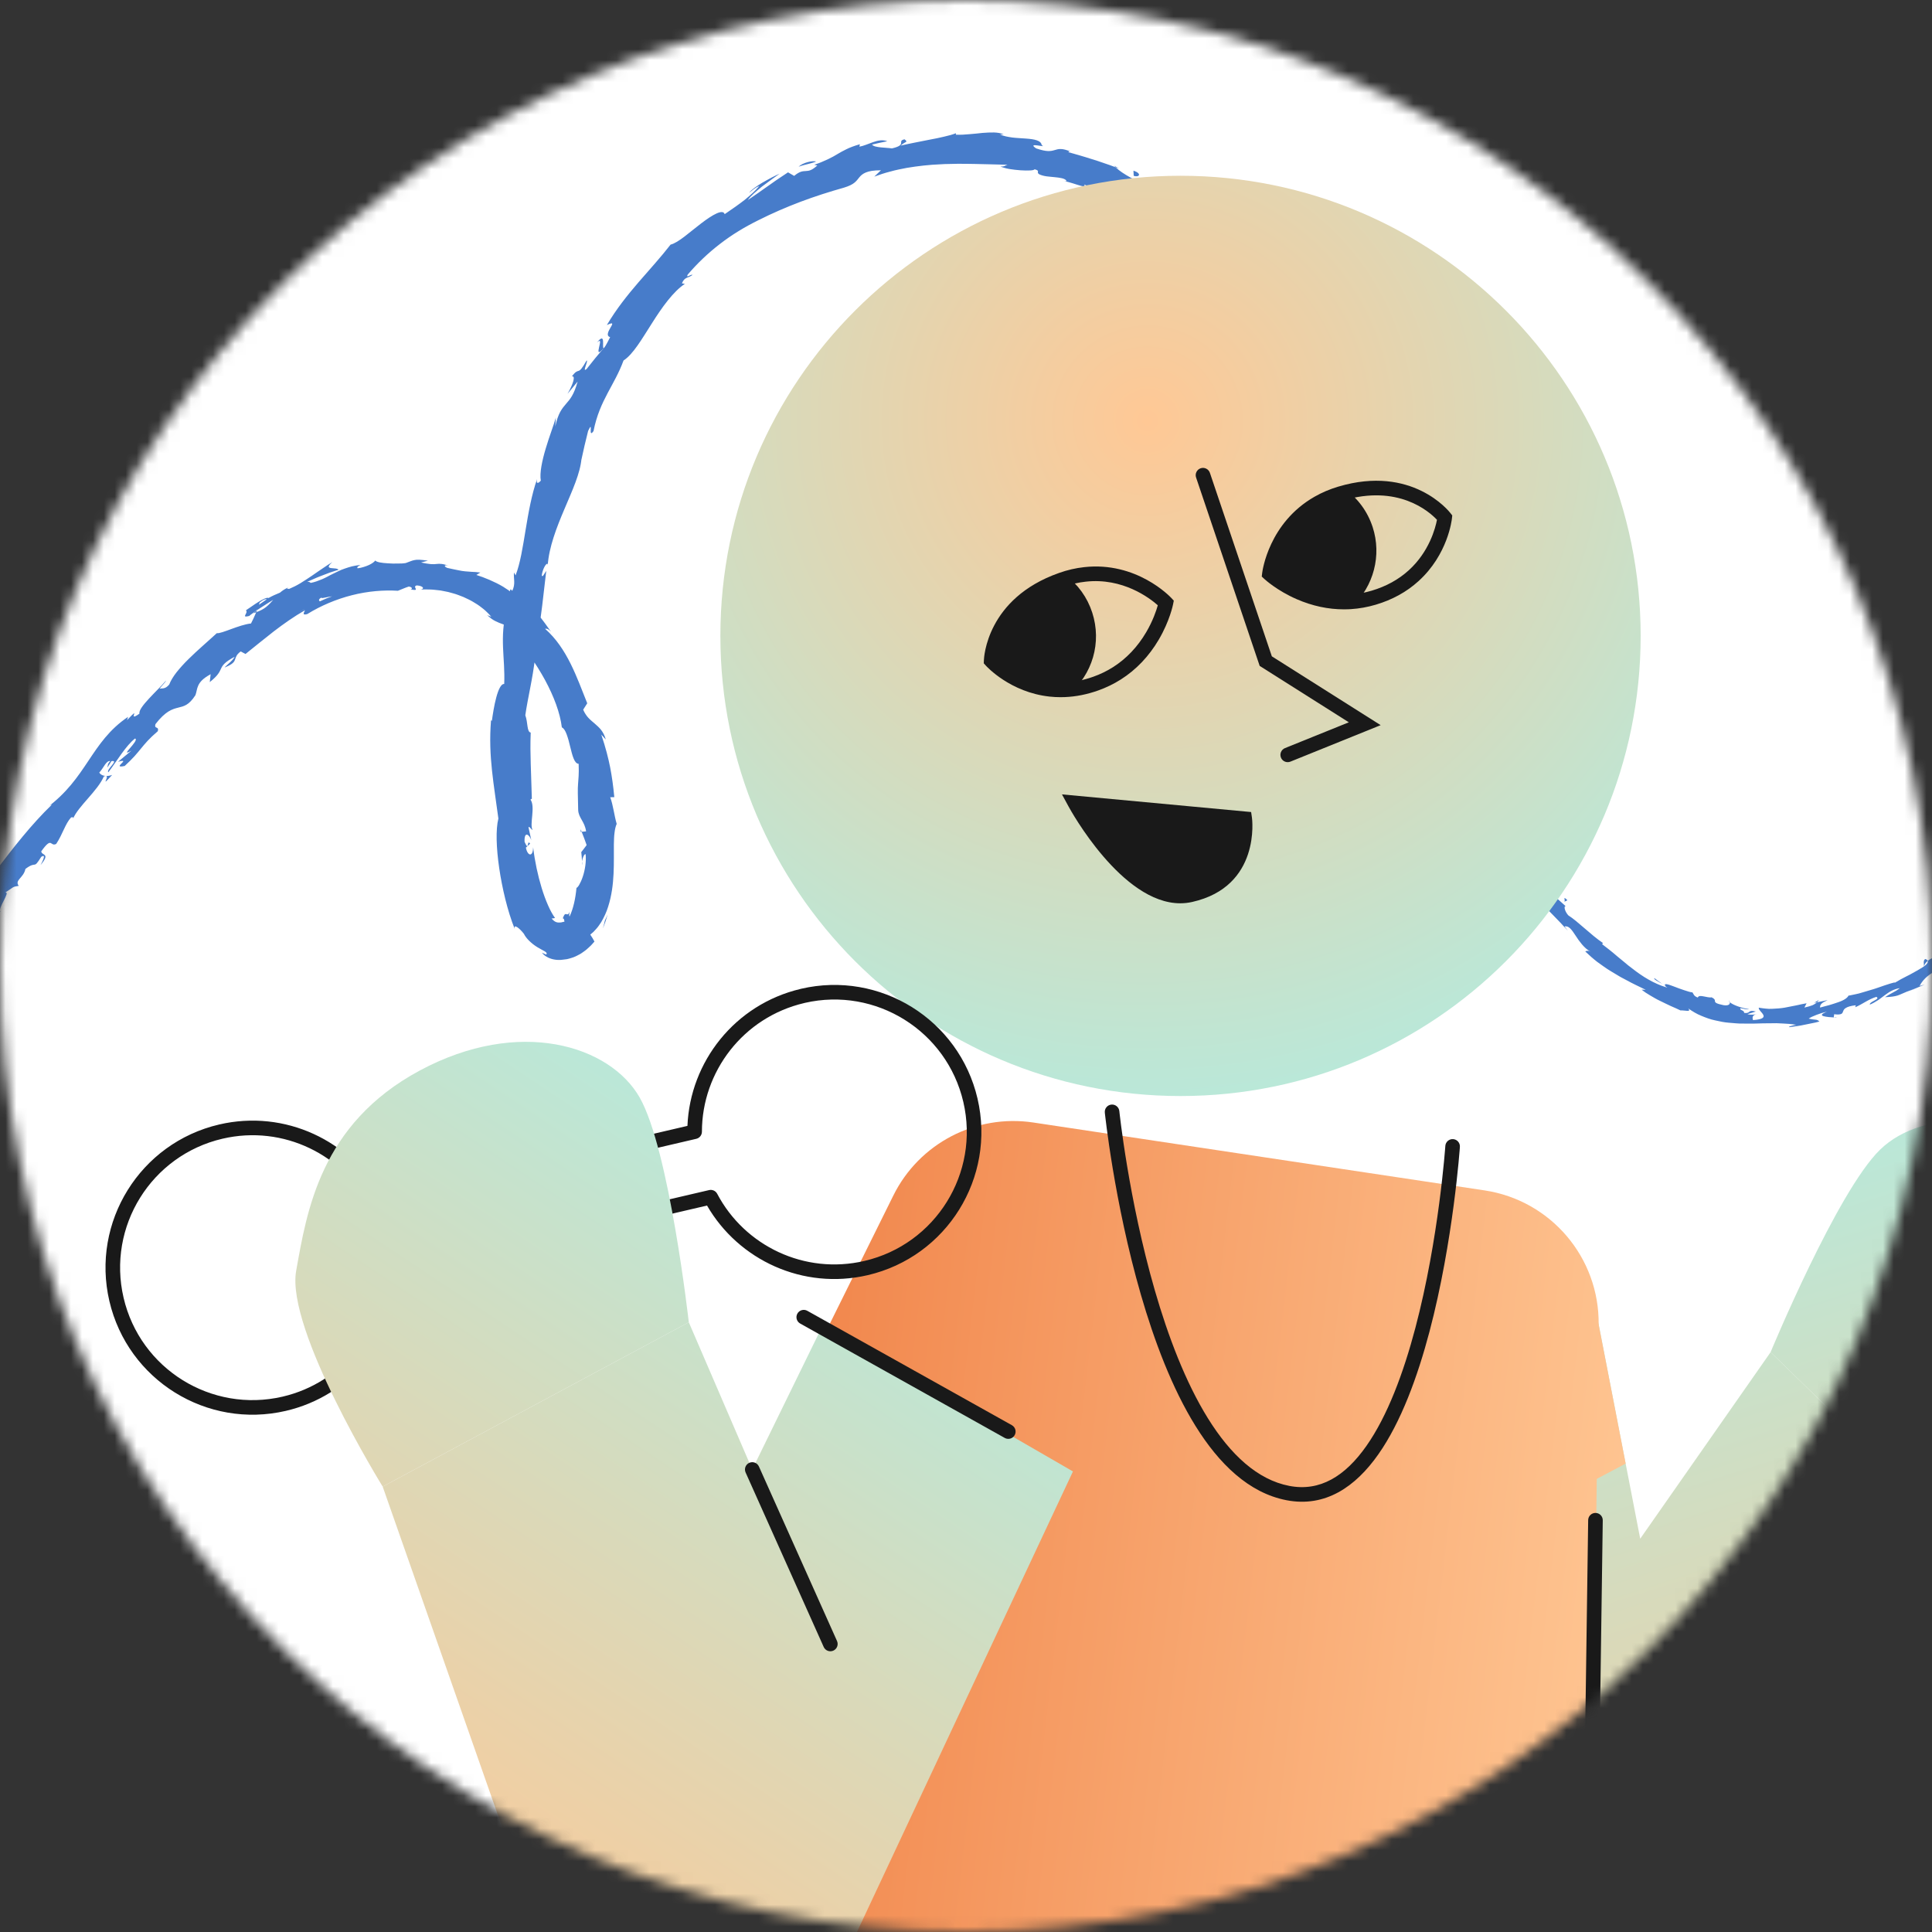 <svg width="177" height="177" viewBox="0 0 177 177" fill="none" xmlns="http://www.w3.org/2000/svg">
<rect x="0" y="0" width="177" height="177" fill="#333333" stroke="none"/>
<mask id="mask0_2220_5349" style="mask-type:luminance" maskUnits="userSpaceOnUse" x="0" y="0" width="177" height="177">
<path d="M88.5 177C137.377 177 177 137.377 177 88.5C177 39.623 137.377 0 88.5 0C39.623 0 0 39.623 0 88.5C0 137.377 39.623 177 88.5 177Z" fill="white"/>
</mask>
<g mask="url(#mask0_2220_5349)">
<path d="M123.743 269.306C223.087 269.306 303.622 188.771 303.622 89.426C303.622 -9.918 223.087 -90.453 123.743 -90.453C24.398 -90.453 -56.137 -9.918 -56.137 89.426C-56.137 188.771 24.398 269.306 123.743 269.306Z" fill="white"/>
<path d="M152.281 90.144C152.374 90.213 152.465 90.281 152.562 90.343C152.489 90.28 152.393 90.213 152.281 90.144Z" fill="#477CCA"/>
<path d="M132.821 64.35C132.919 64.583 132.997 64.666 133.038 64.665C132.929 64.457 132.837 64.285 132.821 64.35Z" fill="#477CCA"/>
<path d="M131.593 58.838C131.611 58.958 131.631 59.056 131.651 59.164C131.656 59.032 131.645 58.905 131.593 58.838Z" fill="#477CCA"/>
<path d="M152.28 90.144L151.574 89.614C151.451 89.71 151.919 89.916 152.28 90.144Z" fill="#477CCA"/>
<path d="M166.205 91.873L166.461 91.821C166.528 91.757 166.587 91.685 166.64 91.605L166.204 91.873H166.205Z" fill="#477CCA"/>
<path d="M176.386 87.857C176.165 87.976 176.271 88.334 176.267 88.522C176.292 88.421 176.337 88.334 176.395 88.252C176.454 88.168 176.528 88.093 176.615 88.024C176.582 87.961 176.511 87.905 176.386 87.857Z" fill="#477CCA"/>
<path d="M158.479 91.811C158.471 91.753 158.443 91.7 158.407 91.666C158.399 91.711 158.429 91.76 158.479 91.811Z" fill="#477CCA"/>
<path d="M129.392 48.485C129.395 48.506 129.396 48.514 129.4 48.533C129.526 48.789 129.47 48.639 129.392 48.485Z" fill="#477CCA"/>
<path d="M54.686 31.389C55.105 30.981 54.972 31.433 54.883 31.82C54.795 32.21 54.746 32.535 55.311 31.895C55.21 31.928 55.269 31.527 55.248 31.253C55.232 30.981 55.123 30.831 54.686 31.389Z" fill="#477CCA"/>
<path d="M55.311 31.895H55.314L55.428 31.764C55.379 31.818 55.352 31.848 55.311 31.895Z" fill="#477CCA"/>
<path d="M117.825 26.712C117.807 26.792 117.83 26.901 117.859 27.012C117.883 26.982 117.883 26.907 117.825 26.712Z" fill="#477CCA"/>
<path d="M126.579 42.831L126.452 42.395C126.489 42.573 126.537 42.711 126.579 42.831Z" fill="#477CCA"/>
<path d="M110.625 20.328C110.449 20.151 110.415 20.055 110.112 19.892C110.126 19.926 110.142 19.954 110.167 19.99C110.297 20.023 110.441 20.103 110.624 20.328H110.625Z" fill="#477CCA"/>
<path d="M102.079 15.184C102.115 15.232 102.171 15.279 102.218 15.326C102.31 15.36 102.42 15.399 102.516 15.435L102.079 15.183V15.184Z" fill="#477CCA"/>
<path d="M10.276 70.994C10.056 71.076 9.883 71.094 9.729 71.091C10.022 71.163 9.125 72.259 10.276 70.994Z" fill="#477CCA"/>
<path d="M108.517 22.382L107.946 21.917C107.756 21.76 107.565 21.606 107.367 21.46C107.527 21.591 107.71 21.742 107.903 21.902C108.098 22.06 108.307 22.224 108.517 22.382Z" fill="#477CCA"/>
<path d="M53.348 79.239C53.344 79.129 53.333 79.017 53.325 78.906C53.309 79.033 53.315 79.152 53.348 79.239Z" fill="#477CCA"/>
<path d="M103.647 19.188C103.478 18.951 103.265 18.755 103.031 18.578C102.963 18.575 102.891 18.564 102.836 18.583L103.647 19.188Z" fill="#477CCA"/>
<path d="M9.724 71.09H9.73C9.73 71.09 9.728 71.088 9.724 71.09Z" fill="#477CCA"/>
<path d="M3.724 79.24C4.665 78.129 3.799 78.409 3.783 77.992C4.8 76.567 4.578 77.608 5.149 77.316C5.755 76.404 5.966 75.484 6.516 74.885C6.617 74.892 6.743 74.793 6.696 74.998C7.163 73.873 8.954 72.442 9.514 71.134C9.614 71.09 9.678 71.082 9.723 71.089C9.397 71.081 9.192 70.936 9.094 70.783C9.536 70.298 9.707 69.681 10.109 69.723C9.824 70.008 9.894 70.12 9.836 70.326L10.211 69.733C10.97 69.601 9.677 70.52 9.926 70.755C10.734 69.678 11.552 68.293 12.373 67.658C12.836 67.818 10.796 69.472 12.038 68.775C11.629 69.112 11.217 69.449 10.812 69.793C12.156 69.408 10.112 70.453 11.424 70.174C11.805 69.819 12.092 69.535 12.324 69.277C12.557 69.021 12.739 68.792 12.924 68.568C13.294 68.119 13.662 67.666 14.451 66.995C14.613 66.492 14.084 66.838 14.248 66.334C14.704 65.743 15.091 65.401 15.425 65.188C15.763 64.979 16.051 64.899 16.317 64.833C16.847 64.698 17.295 64.63 17.902 63.692C18.015 63.398 18.019 63.108 18.168 62.794C18.241 62.637 18.351 62.474 18.528 62.302C18.706 62.133 18.953 61.955 19.297 61.766L19.218 62.49C19.998 61.868 20.109 61.554 20.251 61.254C20.391 60.955 20.564 60.669 21.501 60.17C21.414 60.362 21.129 60.635 20.9 60.841C20.672 61.05 20.503 61.198 20.639 61.126C21.293 60.861 21.441 60.667 21.525 60.447C21.61 60.23 21.631 59.988 22.052 59.681L22.492 59.915C23.317 59.254 24.176 58.553 25.074 57.851C25.977 57.158 26.932 56.484 27.941 55.906C27.888 56.086 27.607 56.397 28.144 56.263C29.376 55.498 30.805 54.891 32.254 54.527C33.697 54.158 35.162 54.044 36.455 54.123C36.616 54.052 36.78 53.992 36.945 53.925C37.11 53.862 37.279 53.786 37.448 53.737C37.683 53.755 37.868 53.935 37.616 53.996C38.113 54.096 38.129 54.037 38.087 53.935C38.043 53.837 37.933 53.688 38.186 53.633C38.777 53.675 38.922 53.943 38.546 54.017C38.658 54.011 38.778 53.999 38.902 53.999C39.027 54.002 39.155 54.004 39.288 54.006C39.422 54.011 39.563 54.007 39.705 54.025C39.846 54.04 39.992 54.056 40.141 54.072C40.216 54.081 40.291 54.09 40.367 54.098C40.443 54.112 40.517 54.127 40.594 54.142C40.747 54.172 40.902 54.203 41.059 54.235C41.214 54.272 41.37 54.319 41.527 54.364C41.684 54.409 41.843 54.454 41.995 54.516C42.149 54.576 42.303 54.634 42.457 54.694C42.608 54.758 42.756 54.834 42.903 54.904C43.2 55.041 43.472 55.218 43.737 55.382C43.869 55.464 43.989 55.562 44.109 55.652C44.228 55.745 44.345 55.831 44.45 55.928C44.659 56.124 44.852 56.308 45.007 56.503C44.888 56.449 44.761 56.409 44.638 56.363C44.706 56.427 44.775 56.484 44.84 56.536C44.903 56.592 44.966 56.641 45.027 56.686C45.15 56.775 45.268 56.846 45.386 56.903C45.616 57.022 45.83 57.101 46.046 57.178C46.263 57.253 46.459 57.353 46.661 57.502C46.864 57.648 47.048 57.87 47.224 58.197L46.987 58.038C48.068 59.331 49.111 60.794 49.928 62.291C50.738 63.788 51.315 65.311 51.473 66.639C51.644 66.71 51.794 66.949 51.913 67.275C51.974 67.437 52.031 67.62 52.086 67.811C52.135 68.003 52.185 68.204 52.236 68.403C52.337 68.8 52.427 69.19 52.548 69.481C52.664 69.772 52.81 69.968 53.013 69.977C53.054 70.989 52.983 71.359 52.959 71.823C52.919 72.286 52.938 72.844 52.97 74.216C53.007 74.942 53.567 75.253 53.694 76.164L53.289 76.205C53.373 76.406 53.447 76.606 53.524 76.809C53.601 77.013 53.676 77.217 53.745 77.422C53.582 77.642 53.423 77.857 53.252 78.067L53.293 78.486L53.322 78.903C53.368 78.576 53.536 78.205 53.65 78.258C53.723 78.922 53.594 79.727 53.386 80.332C53.181 80.94 52.917 81.345 52.814 81.337C52.727 82.298 52.529 83.238 52.18 83.965C52.079 83.837 52.235 83.467 52.28 83.118C52.256 83.291 52.224 83.417 52.196 83.518C52.162 83.608 52.13 83.667 52.098 83.705C52.035 83.781 51.978 83.774 51.919 83.758C51.862 83.743 51.805 83.724 51.748 83.77C51.719 83.792 51.692 83.838 51.66 83.897C51.644 83.924 51.627 83.957 51.611 83.999C51.595 84.04 51.578 84.095 51.558 84.138C51.629 84.138 51.663 84.189 51.679 84.253C51.697 84.316 51.697 84.394 51.716 84.432C51.685 84.437 51.655 84.454 51.622 84.458C51.589 84.462 51.558 84.469 51.527 84.477C51.495 84.482 51.465 84.501 51.432 84.503C51.407 84.505 51.379 84.508 51.352 84.512C51.273 84.522 51.188 84.519 51.108 84.514C51.067 84.51 51.027 84.497 50.986 84.489C50.947 84.475 50.909 84.459 50.87 84.44C50.832 84.417 50.798 84.402 50.757 84.369C50.686 84.31 50.61 84.231 50.534 84.152C50.643 84.138 50.749 84.129 50.85 84.103C50.655 83.838 50.418 83.421 50.209 82.941C49.996 82.461 49.798 81.916 49.622 81.342C49.27 80.191 48.999 78.921 48.842 77.618C48.835 78.566 48.325 78.427 48.179 77.654L48.568 77.294C48.248 76.822 48.498 78.124 48.06 77.13C48.007 76.127 48.478 76.418 48.674 76.966C48.583 76.573 48.496 76.179 48.415 75.781C48.537 75.701 48.627 75.978 48.797 76.035C48.642 75.802 48.709 75.274 48.759 74.724C48.807 74.173 48.845 73.599 48.599 73.249L48.725 73.177C48.682 71.844 48.651 70.876 48.623 69.969C48.597 69.059 48.578 68.208 48.621 67.115C48.253 67.054 48.378 66.203 48.126 65.529C48.354 63.919 48.809 62.164 49.022 60.232C49.017 58.852 48.763 59.796 48.627 59.155C48.97 59.099 49.225 57.172 49.317 58.206C49.468 57.047 49.565 56.308 49.673 55.491C49.768 54.67 49.873 53.772 50.045 52.299C49.842 52.584 49.708 52.927 49.635 52.719C49.692 52.179 50.033 51.55 50.175 51.662L50.179 51.808C50.289 50.129 50.996 48.318 51.715 46.627C52.434 44.933 53.159 43.361 53.274 42.01L53.256 42.16C53.446 41.266 53.653 40.372 53.88 39.481C54.407 38.342 53.832 40.272 54.375 39.492C54.665 38.03 55.162 36.974 55.67 36.011C56.183 35.045 56.705 34.167 57.125 33.027C58.011 32.455 58.812 31.046 59.733 29.607C60.641 28.167 61.685 26.699 62.743 26.009L62.474 25.958C62.598 25.645 62.755 25.524 62.922 25.448C63.088 25.37 63.266 25.331 63.447 25.185C63.268 25.103 62.824 25.538 62.999 25.163C63.874 24.137 64.867 23.188 65.954 22.353C66.497 21.934 67.062 21.541 67.648 21.183C68.235 20.821 68.828 20.498 69.47 20.179C70.735 19.542 72.036 18.979 73.35 18.482C74.665 17.988 75.992 17.565 77.314 17.193C77.794 17.047 78.084 16.898 78.286 16.732C78.49 16.567 78.605 16.39 78.743 16.225C78.882 16.064 79.045 15.914 79.337 15.796C79.483 15.739 79.66 15.684 79.885 15.652C80.11 15.62 80.381 15.601 80.709 15.598L80.098 16.182C80.578 16.006 81.066 15.841 81.566 15.716C82.062 15.575 82.571 15.478 83.079 15.38C84.101 15.21 85.138 15.091 86.173 15.052L86.56 15.031L86.948 15.023C87.207 15.019 87.465 15.009 87.723 15.006C88.238 15.013 88.752 15.002 89.263 15.02C90.286 15.031 91.298 15.079 92.306 15.095C92.056 15.159 92.034 15.29 91.648 15.248C91.748 15.298 91.871 15.342 92.01 15.377C92.148 15.417 92.302 15.454 92.464 15.482C92.789 15.541 93.149 15.571 93.484 15.601C93.82 15.628 94.136 15.624 94.371 15.615C94.606 15.604 94.761 15.568 94.779 15.506C95.382 15.664 94.871 15.764 95.215 15.971C95.41 16.062 95.638 16.121 95.881 16.155C96.124 16.19 96.38 16.203 96.62 16.231C97.103 16.282 97.541 16.33 97.706 16.555C97.762 16.628 97.452 16.576 97.297 16.56C97.44 16.557 97.66 16.617 97.908 16.686C98.155 16.758 98.429 16.836 98.668 16.917C99.147 17.073 99.512 17.157 99.328 16.898C99.668 17.061 100 17.218 100.335 17.344C100.67 17.473 100.996 17.597 101.314 17.718C101.473 17.779 101.632 17.837 101.783 17.901C101.935 17.968 102.083 18.035 102.228 18.104C102.517 18.245 102.79 18.393 103.029 18.584C103.248 18.584 103.496 18.67 103.751 18.792C104.005 18.917 104.26 19.089 104.506 19.242C104.629 19.32 104.748 19.392 104.862 19.459C104.974 19.527 105.081 19.585 105.181 19.629C105.382 19.715 105.555 19.738 105.684 19.648C105.582 19.761 105.658 19.928 105.84 20.122C106.019 20.321 106.304 20.547 106.631 20.768C106.956 20.993 107.316 21.228 107.661 21.417C108 21.614 108.314 21.782 108.549 21.869C108.366 21.844 108.504 22.007 108.631 22.17C108.757 22.335 108.864 22.51 108.643 22.489C109.498 23.15 110.317 23.724 110.375 23.368C110.647 23.825 110.973 24.212 111.341 24.536C111.706 24.863 112.087 25.155 112.455 25.425C112.816 25.703 113.147 25.976 113.401 26.262C113.65 26.554 113.811 26.872 113.833 27.232C116.242 29.426 118.212 31.784 119.88 34.245C119.738 34.299 119.562 34.152 119.362 33.913C119.158 33.676 118.935 33.343 118.714 33.017C118.268 32.369 117.813 31.762 117.596 31.991C118.038 32.53 118.457 32.999 118.836 33.455C119.027 33.681 119.22 33.897 119.4 34.115C119.577 34.336 119.752 34.552 119.928 34.769C120.62 35.64 121.24 36.566 121.832 37.836C121.959 38.179 121.855 38.116 121.695 37.947C121.533 37.779 121.307 37.51 121.206 37.427C121.598 38.011 121.922 38.622 122.242 39.222C122.398 39.525 122.541 39.831 122.686 40.132C122.829 40.435 122.975 40.733 123.104 41.038C123.374 41.641 123.642 42.235 123.905 42.821C124.039 43.112 124.176 43.402 124.321 43.685C124.459 43.972 124.602 44.255 124.753 44.532C124.699 44.546 124.545 44.316 124.41 44.094C124.608 44.549 124.747 45.195 124.979 45.048L124.734 44.625C124.773 44.186 125.144 44.568 125.532 45.07C125.91 45.575 126.306 46.198 126.419 46.205C125.906 45.937 126.086 46.539 126.191 47.097C126.303 47.655 126.368 48.157 125.689 47.681C125.842 47.972 126.096 48.319 126.243 48.192C126.348 48.668 126.289 48.848 125.946 48.444C126.287 49.266 126.473 49.507 126.64 49.733C126.722 49.847 126.801 49.957 126.884 50.136C126.966 50.315 127.056 50.563 127.168 50.952C127.041 50.983 126.9 50.684 126.707 50.57C126.943 50.924 127.18 51.282 127.394 51.718C127.602 52.156 127.778 52.677 127.903 53.351C127.805 53.292 127.748 53.471 127.643 53.077C127.81 53.637 127.981 54.154 128.168 54.649C128.26 54.896 128.357 55.139 128.453 55.38C128.544 55.623 128.634 55.865 128.726 56.108C129.087 57.073 129.408 58.12 129.623 59.423C128.871 58.814 129.675 60.339 129.242 60.608C129.425 61.052 129.597 61.498 129.789 61.938C129.809 61.731 129.826 61.527 129.851 61.321C129.934 61.621 130.05 61.902 130.165 62.175C130.279 62.448 130.403 62.709 130.527 62.966C130.649 63.222 130.763 63.475 130.86 63.73C130.961 63.983 131.043 64.239 131.094 64.503L130.597 63.699L131.027 64.783C131.173 65.143 131.325 65.5 131.475 65.859C131.383 65.424 131.28 64.994 131.196 64.559C131.861 65.65 131.732 64.222 132.174 65.807C132.091 65.661 132.2 65.949 132.329 66.36C132.393 66.566 132.462 66.803 132.512 67.032C132.567 67.26 132.602 67.482 132.597 67.658C132.597 67.658 132.595 67.654 132.594 67.656C132.97 68.162 133.372 68.669 133.632 69.55C133.588 69.831 133.056 69.601 133.026 69.785C133.344 69.974 133.662 70.626 134.022 71.281C134.37 71.941 134.759 72.604 135.124 72.844C134.917 72.666 134.681 72.771 134.673 72.87C134.849 72.97 135.023 73.069 135.203 73.166C135.379 73.721 135.375 73.821 135.149 73.836C135.531 74.615 135.609 74.414 135.673 74.268C135.739 74.121 135.802 74.022 136.188 74.978C136.086 74.851 136.08 74.944 135.872 74.676C135.984 74.909 136.1 75.136 136.221 75.358C136.344 75.581 136.476 75.795 136.607 76.006C136.739 76.218 136.873 76.428 137.011 76.632C137.151 76.834 137.292 77.036 137.431 77.237C137.706 77.639 137.994 78.025 138.264 78.419C138.53 78.816 138.8 79.206 139.036 79.619C138.952 80.367 137.989 78.325 138.011 79.089C138.825 80.203 139.791 81.267 140.77 82.29C141.753 83.312 142.757 84.283 143.643 85.275C143.536 85.147 143.438 85.014 143.338 84.88C143.712 84.777 143.997 85.178 144.341 85.706C144.509 85.973 144.708 86.255 144.934 86.522C145.162 86.786 145.416 87.033 145.73 87.186C145.446 87.011 145.144 87.194 145.263 87.194C145.595 87.513 145.944 87.823 146.324 88.119C146.518 88.263 146.719 88.407 146.926 88.55C147.133 88.693 147.343 88.842 147.574 88.975C147.802 89.112 148.036 89.252 148.278 89.397C148.338 89.432 148.399 89.469 148.46 89.505C148.523 89.539 148.587 89.573 148.651 89.607C148.78 89.675 148.911 89.745 149.044 89.816C149.568 90.109 150.156 90.375 150.777 90.682L150.392 90.663C150.5 90.747 150.614 90.841 150.744 90.926C150.873 91.01 151.012 91.097 151.158 91.184C151.45 91.354 151.759 91.544 152.09 91.697C152.419 91.855 152.746 92.021 153.065 92.166C153.387 92.305 153.691 92.44 153.959 92.57C154.153 92.556 154.408 92.602 154.575 92.609C154.743 92.616 154.824 92.582 154.675 92.394C155.057 92.656 155.45 92.898 155.864 93.062C156.276 93.234 156.692 93.391 157.121 93.479C157.548 93.575 157.97 93.668 158.4 93.698C158.614 93.718 158.827 93.736 159.039 93.751C159.145 93.758 159.25 93.767 159.355 93.771L159.673 93.774C159.883 93.774 160.093 93.775 160.302 93.777C160.51 93.778 160.716 93.782 160.924 93.77C161.337 93.751 161.745 93.751 162.15 93.748C162.555 93.734 162.957 93.737 163.361 93.77C163.765 93.786 164.169 93.816 164.581 93.891C164.199 93.924 163.675 94.122 163.982 94.099C164.439 94.032 164.896 93.98 165.344 93.878L166.018 93.741C166.13 93.718 166.243 93.698 166.354 93.672L166.685 93.584C166.552 93.456 166.456 93.428 166.32 93.417C166.182 93.403 166.001 93.395 165.703 93.319C165.781 93.263 165.885 93.204 166.006 93.148C166.067 93.119 166.132 93.092 166.201 93.066C166.269 93.037 166.342 93.005 166.415 92.976C166.713 92.859 167.051 92.755 167.374 92.691C166.809 92.906 166.831 93.026 167.071 93.099C167.309 93.168 167.767 93.205 168.041 93.213C167.933 93.145 168.085 92.999 168.019 92.919C168.767 93.005 168.79 92.841 168.862 92.642C168.899 92.542 168.948 92.433 169.109 92.342C169.267 92.241 169.536 92.152 170.016 92.095L169.969 92.278C170.633 91.997 171.166 91.551 171.9 91.328C172.328 91.542 171.251 91.748 171.304 92.038C171.558 91.937 171.795 91.8 172.024 91.652L172.195 91.538L172.358 91.414C172.466 91.332 172.575 91.251 172.682 91.169C172.897 91.009 173.111 90.863 173.338 90.753C173.451 90.697 173.568 90.653 173.687 90.614C173.804 90.573 173.927 90.544 174.055 90.53C173.962 90.603 173.857 90.676 173.743 90.749C173.628 90.82 173.504 90.884 173.381 90.952C173.134 91.087 172.888 91.221 172.695 91.357C173.267 91.334 173.576 91.283 173.836 91.207C174.092 91.125 174.293 91.01 174.668 90.863L174.593 90.889L175.467 90.562C175.756 90.447 176.04 90.32 176.326 90.2L175.858 90.33C176.051 89.962 176.289 89.687 176.564 89.458C176.7 89.342 176.849 89.244 176.996 89.14C177.145 89.037 177.299 88.939 177.458 88.842C177.776 88.647 178.113 88.452 178.447 88.214C178.775 87.969 179.094 87.671 179.387 87.296C178.232 88.752 179.325 87.734 179.435 88.141C179.887 87.973 180.554 87.677 180.447 87.881C180.585 87.696 180.731 87.555 180.89 87.442C181.05 87.328 181.222 87.236 181.4 87.135C181.579 87.033 181.765 86.921 181.949 86.766C182.042 86.688 182.134 86.599 182.226 86.496C182.317 86.392 182.402 86.266 182.488 86.126C182.609 86.194 183.227 85.562 183.271 85.938C184.1 85.159 182.921 85.928 182.898 85.741C183.171 85.385 183.534 85.084 183.934 84.78C184.33 84.471 184.778 84.175 185.24 83.859C185.71 83.549 186.165 83.186 186.612 82.79C186.835 82.589 187.052 82.376 187.258 82.148C187.466 81.922 187.648 81.665 187.824 81.397C188.511 80.562 188.859 80.011 189.165 79.452C189.474 78.895 189.781 78.367 190.384 77.582C190.686 77.41 190.677 77.588 190.594 77.814C190.512 78.04 190.344 78.299 190.344 78.299C190.57 78.142 190.765 77.978 190.946 77.815C191.127 77.651 191.294 77.486 191.451 77.314C191.766 76.972 192.044 76.606 192.335 76.186C192.276 76.411 192.494 76.324 192.805 76.186C193.322 75.552 192.819 75.466 193.671 74.787C193.658 75.02 193.671 75.349 193.517 75.74C193.793 75.339 194.042 74.922 194.295 74.502C194.548 74.083 194.786 73.646 195.064 73.23C195.405 73.173 194.936 73.91 194.821 74.274C195.465 73.348 196.544 71.925 196.473 71.424C196.29 71.582 196.112 71.745 195.925 71.9C196.169 71.576 196.296 71.933 196.151 72.205C195.747 73.117 195.166 73.185 195.034 73.142L195.427 72.547C194.904 72.584 194.472 73.143 194.051 73.831C193.617 74.506 193.184 75.305 192.696 75.825L192.68 75.016C192.47 75.478 192.268 75.95 192.044 76.404C191.726 76.535 191.358 76.482 191.775 75.915C190.885 76.474 191.305 76.706 190.489 77.137C190.389 77.175 190.4 77.125 190.445 77.046C190.259 77.324 190.077 77.606 189.881 77.878C189.933 77.658 189.489 77.729 189.968 77.346C189.237 77.872 188.807 78.449 188.466 78.925C188.129 79.405 187.857 79.756 187.473 79.84L187.556 79.714C186.732 80.63 186.757 80.746 186.864 80.833C186.917 80.877 186.989 80.914 186.986 81.042C186.981 81.169 186.906 81.393 186.636 81.788C186.101 81.825 185.57 81.856 185.044 81.885L185.13 82.347C185.03 82.427 184.883 82.547 184.753 82.62C184.622 82.693 184.513 82.721 184.496 82.631C183.951 83.448 184.733 82.66 184.482 83.211C184.187 83.339 183.886 83.546 183.59 83.782C183.441 83.9 183.295 84.025 183.149 84.148C183.001 84.268 182.855 84.387 182.713 84.501C182.147 84.956 181.651 85.312 181.35 85.14C181.188 85.654 182.417 84.606 181.511 85.579C181.152 85.414 180.867 85.657 180.53 85.995C180.362 86.164 180.182 86.356 179.975 86.531C179.771 86.708 179.525 86.85 179.251 86.942C179.293 86.699 179.56 86.472 179.676 86.347C179.788 86.215 179.764 86.21 179.213 86.384C179.105 86.817 178.633 87.092 178.106 87.332C177.57 87.559 176.973 87.735 176.606 88.029C176.658 88.136 176.581 88.27 176.416 88.418C176.249 88.559 175.991 88.719 175.687 88.892C175.534 88.977 175.37 89.068 175.201 89.162C175.116 89.209 175.029 89.256 174.942 89.305C174.852 89.35 174.762 89.395 174.67 89.442C174.306 89.626 173.937 89.822 173.601 90.031C173.605 89.981 173.439 90.034 173.154 90.116C172.87 90.202 172.474 90.337 172.036 90.491C171.82 90.573 171.582 90.637 171.346 90.709C171.11 90.779 170.87 90.85 170.637 90.919C170.521 90.953 170.405 90.986 170.293 91.019C170.179 91.045 170.067 91.069 169.959 91.094C169.743 91.141 169.543 91.184 169.366 91.218L169.382 91.129C169.322 91.399 168.93 91.642 168.413 91.817C168.156 91.909 167.871 91.997 167.586 92.084C167.298 92.165 167.007 92.229 166.745 92.309C166.732 92.016 166.901 91.868 167.44 91.624C167.112 91.695 166.784 91.758 166.455 91.826C166.353 91.926 166.228 92.012 166.048 92.095C165.867 92.167 165.632 92.235 165.309 92.308L165.509 91.915C165.344 91.941 165.181 91.972 165.017 92.008C164.852 92.042 164.688 92.09 164.519 92.117C164.182 92.184 163.837 92.25 163.483 92.32C163.125 92.38 162.751 92.405 162.36 92.421C162.262 92.424 162.164 92.426 162.063 92.426C161.963 92.421 161.862 92.413 161.76 92.403C161.555 92.383 161.346 92.355 161.134 92.317C161.075 92.484 161.409 92.732 161.533 92.957C161.656 93.179 161.565 93.392 160.599 93.455C160.57 93.361 160.544 93.234 160.588 93.127C160.632 93.022 160.744 92.938 160.99 92.906C160.829 92.932 160.408 93.017 160.093 92.906C160.352 92.826 160.606 92.758 160.858 92.668C160.077 92.467 160.423 92.886 159.785 92.797C159.826 92.541 159.336 92.566 159.455 92.368C159.617 92.365 159.992 92.53 160.243 92.454C159.534 92.358 158.712 92.047 158.474 91.814C158.508 91.965 158.41 92.171 157.894 92.087C157.234 91.952 157.14 91.851 157.119 91.747C157.1 91.642 157.151 91.534 156.797 91.367C156.62 91.41 156.339 91.33 156.087 91.285C155.834 91.237 155.616 91.206 155.543 91.39C155.17 91.26 155.162 91.065 155.056 90.918C154.877 90.908 154.603 90.82 154.296 90.717C153.99 90.612 153.649 90.499 153.36 90.378C152.778 90.153 152.34 90.028 152.607 90.382L152.759 90.483C152.724 90.476 152.688 90.459 152.647 90.45C151.525 90.112 150.482 89.472 149.537 88.726L149.178 88.452L148.831 88.162C148.601 87.971 148.37 87.782 148.141 87.594C147.694 87.202 147.231 86.845 146.773 86.496L146.86 86.399C145.716 85.627 144.553 84.407 143.686 83.866C143.547 83.716 143.422 83.503 143.37 83.323C143.317 83.144 143.328 83.008 143.442 83.021C142.676 82.301 142.476 82.307 141.689 80.988C142.103 81.334 142.089 81.226 142.075 81.184C142.062 81.14 142.055 81.155 142.501 81.721C142.307 81.441 142.155 81.213 142.028 81.001C141.901 80.791 141.792 80.61 141.667 80.434C141.416 80.086 141.129 79.753 140.55 79.269C140.835 79.37 140.762 79.106 140.575 78.751C140.391 78.393 140.074 77.957 139.855 77.715C139.964 78.023 140.085 78.326 140.201 78.633C139.739 78.067 139.416 77.516 139.083 76.96L139.642 77.011C139.11 75.709 138.275 74.769 137.545 73.832C137.173 73.369 136.842 72.904 136.578 72.419C136.322 71.929 136.145 71.413 136.109 70.841C135.813 70.576 135.924 70.943 136.048 71.315C136.171 71.688 136.293 72.075 135.982 71.862C135.711 71.277 135.583 70.606 135.493 70.045C135.409 69.482 135.374 69.022 135.291 68.841C135.162 68.419 135.031 68.127 134.881 67.905C134.734 67.681 134.573 67.526 134.416 67.364C134.101 67.042 133.76 66.713 133.502 65.822C133.472 65.96 133.382 66.12 133.217 66.091C133.056 66.061 132.807 65.845 132.498 65.217C132.399 64.907 132.351 64.644 132.346 64.436C132.342 64.228 132.377 64.073 132.436 63.982C132.554 63.798 132.767 63.861 132.961 64.222C133.081 64.507 133.086 64.663 133.032 64.67C133.231 65.041 133.483 65.526 133.464 64.99L133.26 64.889C133.175 64.24 132.587 62.579 132.965 62.887C132.522 62.018 132.587 62.576 132.745 63.282C132.586 62.467 132.388 61.858 132.19 61.242C132.088 60.935 131.991 60.624 131.898 60.287C131.852 60.118 131.804 59.943 131.762 59.759C131.721 59.574 131.681 59.379 131.645 59.17C131.631 59.451 131.519 59.739 131.451 59.48C131.332 58.868 131.248 58.5 131.17 58.267C131.091 58.034 131.02 57.937 130.948 57.864C130.804 57.72 130.653 57.683 130.431 56.863C130.446 55.855 131.065 57.084 130.482 55.428C130.403 54.352 130.836 55.112 131.054 55.499C130.405 54.014 130.537 52.553 130.346 51.651L130.688 52.434C130.484 51.965 130.377 51.565 130.268 51.157L130.094 51.706C130.055 51.46 130.009 51.235 129.987 51.07C129.963 50.905 129.965 50.797 130.03 50.784C129.69 50.351 129.638 51.299 129.087 50.411C129.068 50.076 128.896 49.605 128.747 49.185C128.603 48.764 128.505 48.383 128.668 48.211C129.155 50.227 129.001 47.865 129.585 49.523C129.444 49.211 129.315 48.818 129.219 48.327C129.241 48.242 129.323 48.368 129.386 48.491C129.324 47.987 129.247 47.69 129.158 47.496C129.065 47.304 128.96 47.215 128.846 47.128C128.614 46.955 128.342 46.787 128.009 45.815C128.319 45.982 128.263 45.217 128.101 44.916C128.382 45.7 127.87 45.42 127.442 44.771C127.406 44.609 127.371 44.467 127.334 44.341C127.295 44.217 127.255 44.108 127.216 44.013C127.137 43.822 127.059 43.681 126.982 43.561C126.831 43.321 126.689 43.161 126.573 42.837L126.779 43.599C126.622 43.517 126.491 43.322 126.349 43.044C126.208 42.766 126.041 42.41 125.834 42.003C125.972 41.86 126.269 42.721 126.217 42.389C125.828 42.001 125.718 41.428 125.571 40.81C125.5 40.5 125.427 40.176 125.321 39.855C125.214 39.535 125.06 39.222 124.846 38.93C124.706 38.266 125.216 38.683 125.062 38.111C124.569 37.457 124.441 37.038 124.318 36.599C124.187 36.165 124.052 35.718 123.54 35.033C123.52 35.322 123.534 35.478 123.452 35.447C123.411 35.431 123.346 35.37 123.238 35.257C123.129 35.145 122.973 34.984 122.761 34.763L123.151 35.336L123.526 35.917C123.775 36.306 124.031 36.693 124.267 37.089C123.87 36.628 123.445 36.184 123.036 35.738C123.23 36.105 123.481 36.467 123.707 36.795C123.925 37.128 124.118 37.43 124.206 37.663C123.598 37.028 123.709 37.072 123.654 37.543C123.615 36.929 123.282 36.465 122.93 35.995C122.583 35.52 122.18 35.056 121.997 34.407L122.688 34.05C122.332 33.103 121.785 32.394 121.161 31.656C120.54 30.914 119.846 30.145 119.162 29.045L119.539 29.797C119.311 29.746 119.072 29.431 118.813 29.055C118.544 28.684 118.257 28.25 117.954 27.958C118.209 27.857 117.952 27.393 117.851 27.011C117.821 27.051 117.731 26.977 117.606 26.848C117.48 26.718 117.321 26.531 117.138 26.351C116.778 25.988 116.366 25.625 116.093 25.713L115.568 24.63C114.897 23.821 114.345 23.521 113.788 23.256C113.238 22.982 112.686 22.742 111.975 22.046C112.614 22.235 112.056 21.484 113.191 22.244C112.942 22.016 112.715 21.791 112.532 21.638C112.345 21.491 112.206 21.416 112.143 21.48C112.045 21.293 111.64 21.048 111.207 20.797C110.772 20.549 110.333 20.269 110.158 19.988C109.862 19.909 109.626 20.068 109.04 19.605C109.004 19.515 109.118 19.502 109.118 19.502C109.038 19.603 108.06 18.972 108.426 19.581C107.835 18.654 106.608 17.881 105.373 17.219C104.136 16.552 102.895 15.997 102.207 15.324C102.035 15.26 101.858 15.195 101.68 15.128C101.498 15.066 101.314 15.004 101.128 14.94C100.943 14.876 100.755 14.811 100.568 14.747C100.38 14.683 100.189 14.629 100 14.569C99.624 14.45 99.251 14.33 98.89 14.232C98.53 14.129 98.188 14.022 97.866 13.94C97.969 13.888 97.906 13.817 98.141 13.911C97.291 13.543 96.969 13.644 96.622 13.75C96.272 13.855 95.908 13.933 94.928 13.595C93.974 12.963 96.051 13.6 95.438 13.308C95.388 12.861 94.757 12.748 93.981 12.694C93.594 12.658 93.168 12.652 92.759 12.6C92.35 12.543 91.951 12.477 91.612 12.314L91.958 12.3C91.696 12.201 91.397 12.146 91.07 12.136C90.743 12.128 90.387 12.15 90.012 12.177C89.635 12.217 89.24 12.263 88.829 12.292C88.418 12.334 87.991 12.356 87.552 12.342C87.552 12.342 87.637 12.265 87.56 12.213C87.26 12.33 86.896 12.431 86.492 12.52C86.088 12.618 85.647 12.708 85.191 12.791C84.281 12.977 83.318 13.15 82.507 13.342C82.968 12.925 83.234 13.061 82.868 12.763C82.132 12.926 83.159 13.267 81.709 13.597C81.456 13.552 81.058 13.541 80.695 13.502C80.331 13.461 80.006 13.409 79.894 13.245C80.356 13.128 80.821 13.035 81.287 12.94C80.886 12.782 80.425 12.862 79.984 13.023C79.541 13.176 79.109 13.376 78.736 13.436L78.779 13.213C78.251 13.366 77.862 13.513 77.546 13.67C77.228 13.824 76.975 13.966 76.723 14.116C76.471 14.268 76.214 14.419 75.881 14.574C75.549 14.73 75.148 14.91 74.597 15.097L74.878 15.161C74.623 15.386 74.434 15.515 74.269 15.582C74.104 15.65 73.968 15.661 73.827 15.669C73.688 15.678 73.545 15.679 73.376 15.736C73.207 15.793 73.009 15.903 72.757 16.114L72.195 15.789C72.013 15.903 71.772 16.07 71.487 16.261C71.345 16.357 71.192 16.46 71.032 16.568C70.875 16.68 70.71 16.796 70.541 16.916C70.372 17.033 70.199 17.155 70.024 17.276C69.851 17.399 69.678 17.523 69.504 17.646C69.159 17.889 68.817 18.118 68.509 18.329C68.776 17.945 69.284 17.515 69.828 17.078C70.382 16.66 70.974 16.238 71.428 15.909C71.238 15.999 70.978 16.114 70.701 16.261C70.424 16.409 70.121 16.574 69.835 16.741C69.266 17.085 68.767 17.444 68.637 17.66C68.907 17.455 69.222 17.142 69.552 17.057C69.196 17.481 68.746 17.887 68.222 18.313C67.693 18.723 67.075 19.159 66.391 19.62C66.234 19.119 65.278 19.673 64.25 20.457C63.218 21.236 62.144 22.244 61.436 22.409C60.506 23.605 59.508 24.69 58.498 25.86C57.492 27.029 56.479 28.287 55.597 29.78C56.256 29.465 56.125 29.683 55.934 30.008C55.746 30.335 55.497 30.772 55.898 30.887C55.541 31.597 55.387 31.855 55.305 31.892C54.774 32.513 54.255 33.148 53.749 33.797C53.281 34.207 53.934 33.039 53.743 33.021C53.313 33.791 53.161 33.92 53.016 33.973C52.874 34.026 52.745 34.003 52.395 34.486C52.76 34.395 52.498 35.215 51.99 36.086C52.295 35.706 52.604 35.331 52.917 34.958C52.588 36.157 52.233 36.571 51.862 36.993C51.501 37.416 51.126 37.847 50.872 39.076L50.925 38.255C50.756 38.873 50.329 39.966 49.998 41.087C49.662 42.207 49.422 43.35 49.547 44.036C49.392 44.22 49.093 44.437 49.204 43.889C48.703 45.315 48.411 46.982 48.152 48.553C47.893 50.128 47.664 51.61 47.235 52.714L47.088 52.451C47.031 53.013 47.256 53.479 46.931 54.13C46.858 54.079 46.78 53.87 46.721 54.124C46.731 54.43 46.792 55.649 46.56 56.363L46.447 55.7C46.073 57.125 46.046 58.264 46.087 59.342C46.129 60.422 46.244 61.442 46.193 62.664C45.905 62.633 45.657 63.186 45.466 63.892C45.274 64.599 45.143 65.459 45.064 66.035L44.985 65.99C44.847 67.702 44.923 69.168 45.075 70.595C45.226 72.023 45.45 73.41 45.659 74.989C45.408 75.992 45.465 77.681 45.735 79.528C45.869 80.453 46.059 81.416 46.291 82.364C46.529 83.313 46.808 84.245 47.168 85.136C47.083 84.85 47.197 84.826 47.373 84.935C47.546 85.044 47.792 85.284 47.998 85.553C48.099 85.758 48.263 85.979 48.478 86.187C48.58 86.292 48.696 86.388 48.838 86.505C48.977 86.609 49.111 86.707 49.246 86.786C49.771 87.116 50.212 87.217 50.048 87.452C49.914 87.401 49.782 87.347 49.655 87.278C49.803 87.499 50.097 87.712 50.501 87.839C50.602 87.873 50.709 87.896 50.823 87.914C50.936 87.936 51.053 87.943 51.176 87.945C51.299 87.955 51.423 87.937 51.553 87.922C51.681 87.906 51.813 87.89 51.947 87.872C52.079 87.845 52.211 87.804 52.345 87.763C52.477 87.718 52.615 87.682 52.742 87.614L52.936 87.517L53.11 87.424L53.197 87.377L53.277 87.323L53.434 87.214C53.536 87.141 53.645 87.067 53.736 86.988C53.825 86.907 53.914 86.827 54.002 86.746L54.132 86.625C54.172 86.584 54.207 86.543 54.245 86.502C54.319 86.421 54.391 86.339 54.462 86.26C54.349 86.04 54.216 85.829 54.079 85.624C54.174 85.547 54.268 85.466 54.364 85.38C54.454 85.293 54.536 85.201 54.62 85.104C54.798 84.912 54.93 84.703 55.077 84.484C55.339 84.044 55.563 83.56 55.715 83.064C56.036 82.069 56.166 81.023 56.211 80.045C56.258 79.066 56.231 78.148 56.239 77.366C56.25 76.973 56.254 76.617 56.299 76.299C56.334 75.983 56.398 75.707 56.498 75.48C56.273 74.718 56.178 73.769 55.904 73.039L56.279 73.03C56.178 71.962 56.065 71.165 55.902 70.314C55.732 69.464 55.508 68.558 55.088 67.301L55.499 67.746C55.399 67.383 55.248 67.107 55.076 66.878C54.897 66.651 54.695 66.473 54.495 66.3C54.297 66.126 54.087 65.963 53.904 65.764C53.813 65.664 53.727 65.555 53.648 65.431C53.566 65.308 53.493 65.172 53.429 65.016L53.8 64.431C53.315 63.228 52.866 61.988 52.274 60.801C51.685 59.619 50.944 58.489 49.939 57.608C50.029 57.592 50.203 57.555 50.487 57.886C50.295 57.635 50.045 57.245 49.729 56.84C49.575 56.634 49.411 56.421 49.234 56.218C49.058 56.015 48.887 55.807 48.703 55.629C48.522 55.447 48.348 55.28 48.183 55.139C48.013 55.004 47.857 54.894 47.722 54.819C47.454 54.667 47.265 54.67 47.228 54.888C47.305 54.79 47.211 54.626 47.006 54.423C46.903 54.323 46.777 54.207 46.62 54.098C46.465 53.988 46.289 53.873 46.1 53.756C45.338 53.298 44.342 52.892 43.641 52.674L44.01 52.452C43.843 52.433 43.7 52.414 43.566 52.406C43.434 52.399 43.315 52.393 43.205 52.388C42.985 52.378 42.803 52.362 42.61 52.342C42.415 52.324 42.212 52.292 41.955 52.236C41.828 52.205 41.685 52.181 41.523 52.148C41.36 52.115 41.18 52.075 40.976 52.029C40.79 51.955 40.724 51.865 40.766 51.818C40.807 51.773 40.962 51.762 41.204 51.89C41.127 51.855 41.056 51.82 40.988 51.794C40.92 51.771 40.857 51.751 40.797 51.734C40.678 51.7 40.575 51.68 40.482 51.668C40.295 51.646 40.152 51.647 39.998 51.668C39.844 51.684 39.683 51.699 39.464 51.68C39.246 51.654 38.968 51.623 38.575 51.527L39.203 51.365C38.86 51.317 38.609 51.291 38.413 51.28C38.216 51.271 38.076 51.291 37.954 51.314C37.833 51.339 37.731 51.374 37.613 51.417C37.495 51.46 37.36 51.508 37.174 51.582C36.963 51.62 36.7 51.633 36.417 51.628C36.138 51.639 35.839 51.632 35.558 51.609C34.999 51.58 34.505 51.507 34.378 51.352C34.303 51.468 34.093 51.627 33.808 51.76C33.666 51.83 33.501 51.883 33.328 51.94C33.153 51.998 32.966 52.041 32.768 52.063C32.635 51.966 32.897 51.823 33.032 51.752C32.751 51.789 32.486 51.83 32.243 51.887C32.003 51.951 31.779 52.022 31.569 52.096C31.464 52.133 31.363 52.171 31.264 52.209C31.167 52.25 31.073 52.295 30.981 52.337C30.799 52.423 30.625 52.509 30.459 52.592C30.376 52.635 30.293 52.676 30.212 52.715C30.132 52.758 30.053 52.8 29.974 52.842C29.815 52.924 29.658 53.002 29.497 53.07C29.173 53.202 28.847 53.332 28.461 53.404C28.382 53.306 28.264 53.292 28.133 53.311C28.337 53.221 28.534 53.134 28.725 53.049C28.916 52.965 29.099 52.883 29.279 52.816C29.637 52.678 29.954 52.551 30.22 52.456C30.759 52.277 31.072 52.182 31.012 52.216C30.958 52.055 30.583 52.081 30.335 52.045C30.088 52.009 29.965 51.913 30.45 51.496C30.188 51.655 29.879 51.844 29.563 52.07C29.244 52.291 28.897 52.516 28.558 52.759C28.214 52.996 27.859 53.219 27.52 53.431C27.177 53.64 26.832 53.809 26.51 53.944C26.435 53.947 26.361 53.95 26.292 53.928L26.401 53.825C26.101 53.95 25.86 54.113 25.651 54.295C25.239 54.469 24.974 54.577 24.602 54.787C24.459 54.708 24.092 54.895 23.681 55.143C23.579 55.206 23.474 55.271 23.37 55.34C23.268 55.41 23.166 55.48 23.067 55.548C22.87 55.686 22.685 55.814 22.534 55.91C22.786 56.185 21.987 56.646 22.878 56.423C22.77 56.462 22.964 56.312 23.346 56.042C23.427 55.974 23.528 55.902 23.575 55.844C23.569 55.861 23.561 55.88 23.553 55.898C23.742 55.765 23.969 55.623 24.216 55.464C24.464 55.306 24.733 55.128 25.032 54.955C24.837 55.173 24.64 55.398 24.396 55.595C24.153 55.794 23.854 55.953 23.477 56.086C23.306 56.484 23.114 56.904 22.995 57.121C21.922 57.226 20.256 58.092 19.865 58.006C19.469 58.375 19.026 58.757 18.585 59.158C18.139 59.552 17.696 59.965 17.281 60.373C16.865 60.778 16.493 61.194 16.18 61.584C15.872 61.978 15.637 62.362 15.504 62.711C15.114 63.176 14.859 63.029 14.617 63.1C14.826 62.81 15.14 62.54 15.215 62.341C14.432 63.277 12.635 64.822 12.776 65.379C11.537 66.279 13.073 64.461 11.638 65.976L11.734 65.672C9.997 66.84 9.057 68.268 8.09 69.714C7.122 71.165 6.127 72.638 4.264 74.019C4.516 73.822 4.641 73.723 4.744 73.727C2.88 75.527 1.243 77.632 -0.364 79.74C-1.975 81.846 -3.563 83.949 -5.375 85.771C-6.359 86.843 -6.203 87.156 -6.54 88.005L-7.046 88.02L-7.57 89.509C-8.064 90.472 -8.803 91.077 -9.551 91.77C-10.3 92.46 -11.055 93.239 -11.571 94.532L-11.151 94.399C-11.751 95.167 -12.771 97.022 -12.932 96.715C-12.949 96.824 -12.882 97.135 -13.21 97.371L-13.399 97.278C-13.748 98.004 -14.094 98.731 -14.437 99.459C-15.585 100.922 -14.969 98.755 -16.49 101.001C-16.977 101.887 -17.53 103.748 -17.209 103.502C-16.982 103.161 -16.543 102.695 -16.351 102.781L-16.752 103.614C-16.537 103.849 -16.387 104.195 -16.1 104.276C-15.813 104.359 -15.39 104.176 -14.606 103.355L-14.071 101.845L-13.547 101.589L-14.25 102.696C-13.61 102.227 -13.558 101.698 -13.408 101.163C-13.208 101.145 -12.995 101.024 -12.774 100.8L-12.409 99.201C-12.106 99.182 -12.398 100.036 -11.713 99.259C-11.537 98.511 -12.545 99.529 -12.027 98.443C-11.376 97.981 -11.312 98.29 -11.013 97.432C-10.814 97.42 -10.836 97.63 -10.973 97.956C-10.691 97.205 -9.87 96.212 -9.907 95.695C-9.183 95.251 -8.465 93.486 -8.035 93.886C-8.007 93.606 -7.61 92.503 -7.209 91.907C-7.308 92.642 -6.91 92.102 -6.433 91.472C-5.955 90.841 -5.397 90.121 -5.2 90.481C-5.133 89.33 -3.344 87.508 -2.576 85.939C-2.596 86.045 -2.63 86.255 -2.747 86.356C-2.118 85.623 -1.8 85.513 -1.327 85.097C-1.661 84.683 -0.831 83.425 -0.575 82.59C0.551 81.972 -0.547 83.529 0.06 83.534C-0.307 83.322 1.01 81.668 0.487 81.765C1.295 81.254 1.093 81.251 1.717 81.158C1.314 80.627 2.163 80.438 2.33 79.606C3.409 78.801 3.009 79.73 3.776 78.502C4.07 78.305 4.057 78.487 3.969 78.718C3.882 78.948 3.724 79.231 3.724 79.231V79.24ZM27.889 55.798C27.889 55.798 27.892 55.803 27.892 55.805C27.642 55.949 27.431 56.072 27.295 56.151C27.419 56.078 27.589 55.977 27.888 55.798H27.889ZM30.426 54.632C30.267 54.688 30.088 54.754 29.898 54.828C29.712 54.911 29.512 55 29.308 55.091C29.166 55.015 29.208 54.851 29.47 54.742C29.417 54.813 29.549 54.797 29.747 54.754C29.945 54.712 30.213 54.66 30.425 54.632H30.426ZM23.801 55.188C24.176 54.894 24.35 54.87 24.444 54.902C24.257 55.026 24.043 55.175 23.765 55.376C23.76 55.395 23.744 55.424 23.741 55.445C23.741 55.361 23.749 55.278 23.801 55.188Z" fill="#477CCA"/>
<path d="M23.35 56.054C23.298 56.097 23.274 56.132 23.204 56.182C23.302 56.156 23.392 56.13 23.482 56.097C23.508 56.033 23.535 55.969 23.557 55.909C23.487 55.958 23.415 56.007 23.35 56.052V56.054Z" fill="#477CCA"/>
<path d="M152.612 90.377L152.562 90.345C152.6 90.379 152.635 90.412 152.652 90.444C152.623 90.412 152.628 90.401 152.612 90.377Z" fill="#477CCA"/>
<path d="M53.2 76.217L53.292 76.209L53.198 75.975L53.2 76.217Z" fill="#477CCA"/>
<path d="M168.046 93.208C168.084 93.233 168.151 93.249 168.276 93.246C168.261 93.224 168.163 93.216 168.046 93.208Z" fill="#477CCA"/>
<path d="M174.67 90.859C174.987 90.751 175.306 90.646 175.621 90.534C175.202 90.662 174.904 90.766 174.67 90.859Z" fill="#477CCA"/>
<path d="M124.413 44.091C124.386 44.026 124.356 43.964 124.324 43.91C124.086 43.501 124.23 43.786 124.413 44.091Z" fill="#477CCA"/>
<path d="M132.6 67.653C132.436 67.43 132.27 67.213 132.129 66.968C132.269 67.397 132.402 67.721 132.6 67.653Z" fill="#477CCA"/>
<path d="M108.639 22.487C108.639 22.487 108.641 22.484 108.645 22.484C108.6 22.45 108.562 22.416 108.515 22.382C108.557 22.415 108.597 22.451 108.638 22.487H108.639Z" fill="#477CCA"/>
<path d="M131.706 65.87C131.797 66.317 131.954 66.661 132.128 66.967C132.017 66.614 131.89 66.198 131.706 65.87Z" fill="#477CCA"/>
<path d="M143.285 82.631L143.6 82.478C143.089 81.972 143.498 82.559 143.285 82.631Z" fill="#477CCA"/>
<path d="M137.336 77.558C137.404 77.802 137.479 78.045 137.557 78.286L138.007 78.406C137.783 78.125 137.553 77.845 137.337 77.558H137.336Z" fill="#477CCA"/>
<path d="M137.151 72.471L137.342 72.726C137.117 72.392 136.888 72.061 136.672 71.72C136.826 71.973 136.987 72.223 137.15 72.471H137.151Z" fill="#477CCA"/>
<path d="M103.841 15.638L103.864 16.11C104.108 16.193 104.307 16.146 104.344 16.04C104.362 15.987 104.34 15.92 104.261 15.849C104.183 15.777 104.048 15.7 103.839 15.638H103.841Z" fill="#477CCA"/>
<path d="M74.773 14.793C74.679 14.772 74.556 14.765 74.418 14.775C74.282 14.787 74.131 14.814 73.978 14.857C73.674 14.941 73.363 15.079 73.165 15.273C73.479 15.158 73.809 15.083 74.094 15.009C74.237 14.973 74.368 14.938 74.483 14.902C74.599 14.869 74.698 14.833 74.773 14.791V14.793Z" fill="#477CCA"/>
<path d="M55.416 84.343C55.373 84.576 55.301 84.814 55.231 85.055C55.316 84.841 55.411 84.624 55.474 84.412C55.544 84.199 55.613 83.988 55.663 83.779C55.593 83.966 55.506 84.154 55.416 84.341V84.343Z" fill="#477CCA"/>
<path d="M124.614 127.276L146.069 119.309L148.934 134.088L150.268 140.97L162.215 123.877L185.001 146.102L142.985 203.079L135.994 198.57L124.614 127.276Z" fill="url(#paint0_linear_2220_5349)"/>
<path d="M35.181 203.695L81.843 109.529C84.21 104.749 89.394 102.046 94.669 102.839L136.011 109.058C142.076 109.972 146.536 115.217 146.46 121.348L145.196 224.337C145.153 227.932 143.534 231.329 140.768 233.627C138.001 235.926 134.367 236.896 130.824 236.282L44.082 221.24C43.592 221.156 43.111 221.041 42.64 220.899C39.447 219.939 36.758 217.709 35.231 214.699C33.478 211.243 33.459 207.165 35.179 203.694L35.181 203.695Z" fill="url(#paint1_linear_2220_5349)"/>
<path d="M108.152 100.413C131.434 100.413 150.308 81.539 150.308 58.257C150.308 34.975 131.434 16.102 108.152 16.102C84.87 16.102 65.997 34.975 65.997 58.257C65.997 81.539 84.87 100.413 108.152 100.413Z" fill="url(#paint2_radial_2220_5349)"/>
<path d="M123.119 55.825C121.676 55.825 120.227 55.514 118.808 54.899C116.991 54.108 115.891 53.094 115.844 53.052L115.595 52.82L115.636 52.482C115.659 52.296 116.243 47.9 120.426 45.51C121.097 45.124 121.834 44.812 122.611 44.581C129.357 42.571 132.743 46.828 132.884 47.011L133.048 47.222L133.02 47.488C133.007 47.622 132.651 50.801 129.955 53.241C128.875 54.224 127.559 54.949 126.042 55.398C125.298 55.619 124.532 55.757 123.765 55.806C123.675 55.811 123.591 55.815 123.507 55.818C123.378 55.824 123.247 55.826 123.117 55.826L123.119 55.825ZM117.027 52.3C117.424 52.613 118.235 53.192 119.34 53.672C120.7 54.263 122.088 54.535 123.46 54.481C123.536 54.479 123.61 54.474 123.685 54.47C124.348 54.428 125.015 54.309 125.663 54.116C126.986 53.724 128.127 53.097 129.059 52.251C130.94 50.547 131.504 48.376 131.648 47.622C130.928 46.856 128.089 44.342 123.006 45.858H123.003C122.313 46.062 121.673 46.334 121.09 46.669C118.132 48.359 117.248 51.299 117.027 52.3Z" fill="#191919"/>
<path d="M114.036 75.011L98.477 73.56C98.477 73.56 103.705 83.19 109.074 81.981C114.863 80.678 114.036 75.011 114.036 75.011Z" fill="#191919"/>
<path d="M108.129 82.755C102.775 82.755 98.1 74.264 97.891 73.879L97.293 72.778L114.622 74.395L114.698 74.914C114.708 74.977 115.542 81.211 109.222 82.633C108.856 82.715 108.491 82.755 108.129 82.755ZM99.727 74.348C101.246 76.754 105.145 82.182 108.929 81.331C113.108 80.39 113.444 76.95 113.414 75.625L99.728 74.348H99.727Z" fill="#191919"/>
<path d="M97.172 63.873C96.834 63.873 96.498 63.855 96.169 63.819C92.556 63.431 90.398 61.07 90.308 60.969L90.129 60.77L90.138 60.503C90.144 60.272 90.379 54.83 97.018 52.493L97.033 52.487C97.784 52.22 98.561 52.041 99.331 51.958C104.116 51.429 107.176 54.64 107.304 54.776L107.537 55.026L107.472 55.36C107.46 55.422 107.165 56.888 106.162 58.597C105.262 60.127 104.093 61.356 102.687 62.248C102.038 62.66 101.338 63 100.605 63.259C99.589 63.621 98.563 63.824 97.559 63.864C97.431 63.869 97.303 63.872 97.175 63.872L97.172 63.873ZM91.496 60.269C92.058 60.794 93.79 62.218 96.313 62.49C96.703 62.532 97.103 62.547 97.502 62.529C98.372 62.494 99.266 62.317 100.157 62C100.795 61.775 101.405 61.479 101.968 61.122C103.194 60.344 104.216 59.268 105.008 57.922C105.623 56.876 105.937 55.936 106.072 55.452C105.307 54.774 102.86 52.914 99.475 53.288C98.806 53.359 98.132 53.516 97.469 53.751L97.453 53.756C92.45 55.517 91.63 59.222 91.498 60.269H91.496Z" fill="#191919"/>
<path d="M116.301 52.562C116.301 52.562 117.343 53.53 119.077 54.286C120.262 54.801 121.771 55.216 123.489 55.149C125.261 53.506 126.021 50.923 125.224 48.475C124.778 47.104 123.914 45.987 122.818 45.218L122.804 45.222C122.035 45.45 121.359 45.747 120.761 46.091C116.822 48.34 116.304 52.563 116.304 52.563L116.301 52.562Z" fill="#191919"/>
<path d="M123.122 55.719C121.69 55.719 120.255 55.41 118.851 54.801C117.051 54.017 115.962 53.015 115.917 52.973L115.707 52.777L115.742 52.492C115.766 52.307 116.343 47.962 120.481 45.599C121.147 45.217 121.874 44.907 122.643 44.68H122.646L122.912 44.594L123.14 44.753C124.382 45.625 125.288 46.851 125.759 48.298C126.595 50.871 125.854 53.721 123.872 55.561L123.719 55.702L123.511 55.711C123.381 55.716 123.252 55.719 123.123 55.719H123.122ZM116.913 52.34C117.295 52.646 118.136 53.261 119.301 53.767C120.563 54.314 121.847 54.591 123.123 54.591C123.167 54.591 123.211 54.591 123.254 54.591C124.804 53.047 125.366 50.737 124.686 48.648C124.32 47.521 123.64 46.555 122.711 45.839C122.114 46.034 121.555 46.281 121.039 46.577C117.981 48.324 117.113 51.388 116.913 52.34Z" fill="#191919"/>
<path d="M90.805 60.523C90.805 60.523 92.84 62.79 96.242 63.154C96.651 63.2 97.081 63.216 97.529 63.198C99.488 61.572 100.364 58.859 99.528 56.291C99.098 54.972 98.281 53.887 97.244 53.122L97.237 53.125C90.955 55.337 90.803 60.523 90.803 60.523H90.805Z" fill="#191919"/>
<path d="M97.172 63.769C96.838 63.769 96.506 63.751 96.18 63.715C92.605 63.332 90.474 60.999 90.384 60.9L90.234 60.732L90.241 60.507C90.248 60.279 90.48 54.906 97.052 52.593L97.071 52.586L97.346 52.496L97.58 52.669C98.753 53.535 99.612 54.729 100.064 56.118C100.952 58.85 100.098 61.799 97.888 63.633L97.741 63.755L97.55 63.763C97.423 63.769 97.296 63.771 97.169 63.771L97.172 63.769ZM91.388 60.311C91.919 60.815 93.692 62.313 96.302 62.594C96.633 62.631 96.973 62.646 97.314 62.64C99.058 61.096 99.717 58.694 98.992 56.465C98.644 55.396 98.008 54.466 97.145 53.758C92.282 55.596 91.507 59.35 91.388 60.311Z" fill="#191919"/>
<path d="M117.973 69.825C117.709 69.825 117.459 69.667 117.354 69.408C117.216 69.065 117.381 68.677 117.724 68.537L123.574 66.173L115.405 61.007L109.579 43.747C109.46 43.398 109.649 43.019 109.998 42.9C110.347 42.783 110.726 42.97 110.845 43.319L116.519 60.129L126.489 66.435L118.224 69.776C118.143 69.809 118.058 69.825 117.975 69.825H117.973Z" fill="#191919"/>
<path d="M162.214 123.877L185.001 146.102C185.001 146.102 197.528 134.744 198.087 129.293C198.648 123.843 199.698 115.768 192.28 108.531C184.861 101.295 176.175 101.508 172.244 105.326C168.313 109.144 162.214 123.877 162.214 123.877Z" fill="url(#paint3_linear_2220_5349)"/>
<path fill-rule="evenodd" clip-rule="evenodd" d="M73.381 90.589C80.624 88.9 87.867 93.404 89.556 100.648C91.245 107.891 86.741 115.134 79.498 116.823L79.346 116.172L79.498 116.823C73.579 118.204 67.663 115.45 64.774 110.446L36.578 117.022C36.202 122.788 32.114 127.875 26.195 129.255C18.951 130.944 11.709 126.44 10.02 119.197C8.331 111.953 12.835 104.71 20.078 103.021L20.078 103.021C26.109 101.615 32.135 104.5 34.962 109.683L62.98 103.148C63.222 97.265 67.33 92.025 73.334 90.602C73.349 90.597 73.365 90.593 73.381 90.589ZM73.73 91.88C73.715 91.885 73.701 91.889 73.686 91.892C68.092 93.197 64.312 98.176 64.306 103.682C64.306 103.993 64.092 104.262 63.789 104.332L34.76 111.102C34.458 111.173 34.147 111.026 34.009 110.748C31.567 105.813 25.975 103.019 20.382 104.323C13.857 105.845 9.8 112.368 11.322 118.893C12.843 125.418 19.367 129.475 25.892 127.953L26.044 128.604L25.892 127.953C31.38 126.673 35.124 121.853 35.266 116.468C35.274 116.164 35.486 115.904 35.782 115.835L64.963 109.03C65.259 108.961 65.565 109.1 65.706 109.369C68.216 114.135 73.706 116.802 79.194 115.521L79.194 115.521C85.719 114 89.776 107.476 88.254 100.951C86.736 94.442 80.239 90.388 73.73 91.88Z" fill="#191919"/>
<path d="M98.299 134.806L75.325 121.523L68.917 134.626L63.104 121.139L35.059 136.195L55.956 195.776L67.642 200.172L98.299 134.806Z" fill="url(#paint4_linear_2220_5349)"/>
<path d="M63.104 121.139L35.06 136.195C35.06 136.195 26.164 121.815 27.134 116.422C28.103 111.028 29.326 102.978 38.456 98.077C47.587 93.174 55.876 95.782 58.598 100.539C61.319 105.295 63.104 121.14 63.104 121.14V121.139Z" fill="url(#paint5_linear_2220_5349)"/>
<path fill-rule="evenodd" clip-rule="evenodd" d="M68.645 134.016C68.983 133.866 69.378 134.017 69.529 134.354L76.683 150.34C76.834 150.677 76.683 151.072 76.346 151.223C76.009 151.374 75.614 151.223 75.463 150.886L68.308 134.9C68.158 134.563 68.309 134.167 68.645 134.016Z" fill="#191919"/>
<path fill-rule="evenodd" clip-rule="evenodd" d="M73.052 120.346C73.232 120.024 73.639 119.909 73.962 120.089L92.702 130.569C93.024 130.749 93.139 131.156 92.959 131.479C92.779 131.801 92.372 131.916 92.05 131.736L73.309 121.256C72.987 121.076 72.872 120.668 73.052 120.346Z" fill="#191919"/>
<path d="M148.934 134.087L124.198 147.182L116.757 122.126L142.532 115.363L146.461 121.349L148.934 134.087Z" fill="url(#paint6_linear_2220_5349)"/>
<path fill-rule="evenodd" clip-rule="evenodd" d="M146.178 138.607C146.547 138.612 146.842 138.915 146.837 139.284L145.845 209.971C145.84 210.34 145.536 210.635 145.167 210.63C144.798 210.625 144.503 210.322 144.508 209.953L145.5 139.265C145.505 138.896 145.809 138.601 146.178 138.607Z" fill="#191919"/>
<path fill-rule="evenodd" clip-rule="evenodd" d="M101.814 101.197C102.181 101.159 102.51 101.426 102.548 101.793L101.883 101.862L101.218 101.931C101.18 101.564 101.447 101.235 101.814 101.197ZM133.081 105.028C133.748 105.073 133.748 105.074 133.748 105.074L133.747 105.081L133.746 105.1C133.745 105.117 133.743 105.142 133.741 105.176C133.736 105.242 133.728 105.339 133.718 105.465C133.697 105.718 133.666 106.088 133.621 106.557C133.531 107.494 133.389 108.829 133.178 110.423C132.757 113.607 132.061 117.837 130.962 121.998C129.866 126.145 128.354 130.283 126.273 133.243C124.187 136.212 121.42 138.127 117.866 137.443C114.408 136.778 111.676 134.098 109.531 130.648C107.377 127.184 105.741 122.828 104.516 118.59C103.29 114.345 102.466 110.182 101.948 107.084C101.69 105.534 101.507 104.248 101.39 103.349C101.331 102.899 101.288 102.546 101.26 102.304C101.246 102.184 101.235 102.091 101.228 102.028C101.225 101.997 101.222 101.973 101.221 101.956L101.219 101.938L101.218 101.931C101.218 101.931 101.218 101.931 101.883 101.862C102.548 101.793 102.548 101.793 102.548 101.793L102.548 101.798L102.55 101.814C102.551 101.829 102.554 101.852 102.557 101.882C102.564 101.942 102.574 102.032 102.588 102.15C102.615 102.385 102.657 102.732 102.715 103.175C102.831 104.061 103.011 105.331 103.267 106.864C103.779 109.931 104.593 114.039 105.8 118.219C107.01 122.405 108.605 126.628 110.666 129.942C112.736 133.27 115.204 135.569 118.118 136.13C120.937 136.673 123.242 135.231 125.179 132.475C127.123 129.71 128.586 125.755 129.669 121.656C130.749 117.57 131.436 113.401 131.853 110.247C132.061 108.672 132.202 107.353 132.29 106.429C132.334 105.967 132.365 105.604 132.385 105.357C132.395 105.234 132.403 105.139 132.407 105.076C132.41 105.044 132.412 105.021 132.413 105.005L132.414 104.987L132.414 104.983L132.414 104.982C132.414 104.982 132.414 104.982 133.081 105.028ZM133.081 105.028L133.748 105.073C133.773 104.705 133.495 104.386 133.127 104.361C132.759 104.336 132.44 104.614 132.414 104.982L133.081 105.028Z" fill="#191919"/>
</g>
<defs>
<linearGradient id="paint0_linear_2220_5349" x1="166.901" y1="192.396" x2="139.55" y2="106.118" gradientUnits="userSpaceOnUse">
<stop stop-color="#FFC895"/>
<stop offset="1" stop-color="#B5EADD"/>
</linearGradient>
<linearGradient id="paint1_linear_2220_5349" x1="51.218" y1="162.362" x2="149.166" y2="173.864" gradientUnits="userSpaceOnUse">
<stop stop-color="#EE783C"/>
<stop offset="1" stop-color="#FFC895"/>
</linearGradient>
<radialGradient id="paint2_radial_2220_5349" cx="0" cy="0" r="1" gradientUnits="userSpaceOnUse" gradientTransform="translate(104.978 38.554) rotate(-177.94) scale(66.313 66.313)">
<stop stop-color="#FFC895"/>
<stop offset="1" stop-color="#B5EADD"/>
</radialGradient>
<linearGradient id="paint3_linear_2220_5349" x1="198.443" y1="178.812" x2="172.723" y2="97.681" gradientUnits="userSpaceOnUse">
<stop stop-color="#FFC895"/>
<stop offset="1" stop-color="#B5EADD"/>
</linearGradient>
<linearGradient id="paint4_linear_2220_5349" x1="41.49" y1="182.857" x2="88.651" y2="112.008" gradientUnits="userSpaceOnUse">
<stop stop-color="#FFC895"/>
<stop offset="1" stop-color="#B5EADD"/>
</linearGradient>
<linearGradient id="paint5_linear_2220_5349" x1="13.044" y1="163.921" x2="60.205" y2="93.072" gradientUnits="userSpaceOnUse">
<stop stop-color="#FFC895"/>
<stop offset="1" stop-color="#B5EADD"/>
</linearGradient>
<linearGradient id="paint6_linear_2220_5349" x1="55.933" y1="122.2" x2="153.881" y2="133.702" gradientUnits="userSpaceOnUse">
<stop stop-color="#EE783C"/>
<stop offset="1" stop-color="#FFC895"/>
</linearGradient>
</defs>
</svg>
